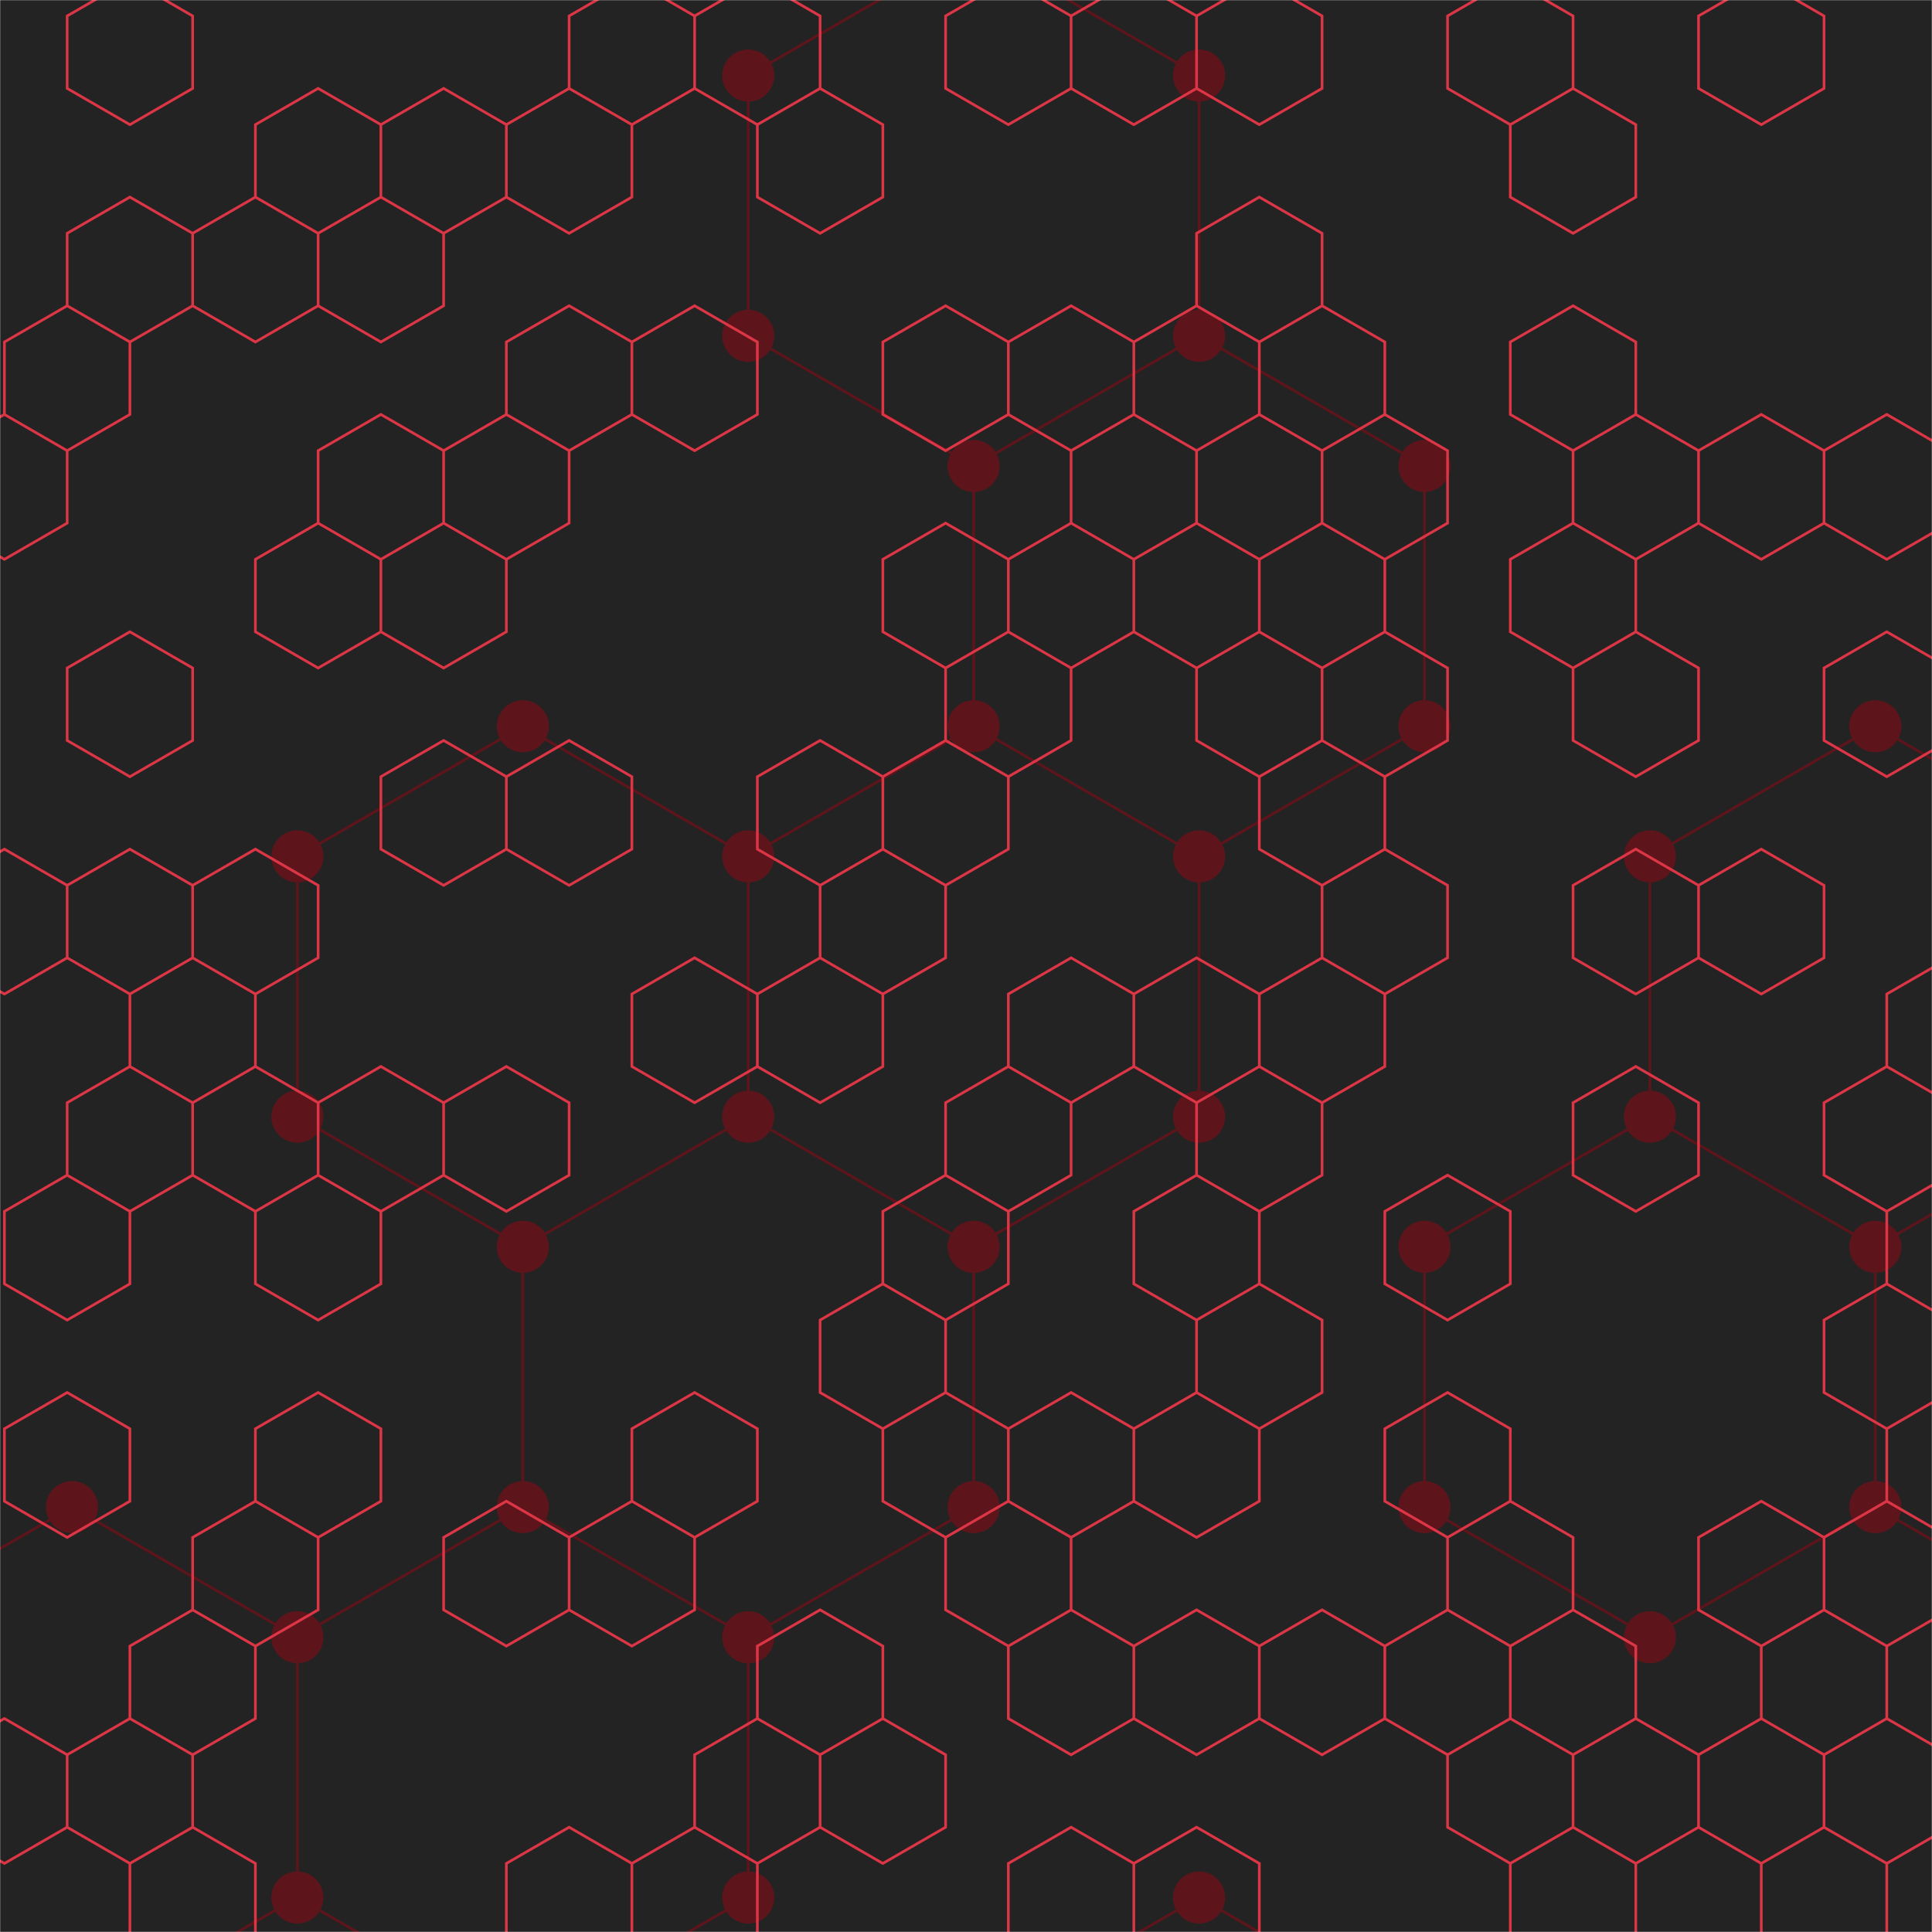 <svg xmlns="http://www.w3.org/2000/svg" version="1.1" xmlns:xlink="http://www.w3.org/1999/xlink" xmlns:svgjs="http://svgjs.com/svgjs" width="1440" height="1440" preserveAspectRatio="none" viewBox="0 0 1440 1440">
    <g mask="url(&quot;#SvgjsMask1163&quot;)" fill="none">
        <rect width="1440" height="1440" x="0" y="0" fill="rgba(35, 35, 35, 1)"></rect>
        <path d="M53.65 1123.31L221.66 1220.31L221.66 1414.31L53.65 1511.31L-114.36 1414.31L-114.36 1220.31zM221.66 1414.31L389.68 1511.31L389.68 1705.31L221.66 1802.31L53.65 1705.31L53.65 1511.31zM389.68 541.31L557.69 638.31L557.69 832.31L389.68 929.31L221.66 832.31L221.66 638.31zM557.69 832.31L725.7 929.31L725.7 1123.31L557.69 1220.31L389.68 1123.31L389.68 929.31zM389.68 1123.31L557.69 1220.31L557.69 1414.31L389.68 1511.31L221.66 1414.31L221.66 1220.31zM725.7 -40.69L893.72 56.31L893.72 250.31L725.7 347.31L557.69 250.31L557.69 56.31zM893.72 250.31L1061.73 347.31L1061.73 541.31L893.72 638.31L725.7 541.31L725.7 347.31zM725.7 541.31L893.72 638.31L893.72 832.31L725.7 929.31L557.69 832.31L557.69 638.31zM893.72 1414.31L1061.73 1511.31L1061.73 1705.31L893.72 1802.31L725.7 1705.31L725.7 1511.31zM1229.75 832.31L1397.76 929.31L1397.76 1123.31L1229.75 1220.31L1061.73 1123.31L1061.73 929.31zM1397.76 541.31L1565.77 638.31L1565.77 832.31L1397.76 929.31L1229.75 832.31L1229.75 638.31zM1565.77 832.31L1733.79 929.31L1733.79 1123.31L1565.77 1220.31L1397.76 1123.31L1397.76 929.31z" stroke="rgba(94, 20, 27, 1)" stroke-width="2"></path>
        <path d="M34.25 1123.31 a19.4 19.4 0 1 0 38.8 0 a19.4 19.4 0 1 0 -38.8 0zM202.26 1220.31 a19.4 19.4 0 1 0 38.8 0 a19.4 19.4 0 1 0 -38.8 0zM202.26 1414.31 a19.4 19.4 0 1 0 38.8 0 a19.4 19.4 0 1 0 -38.8 0zM34.25 1511.31 a19.4 19.4 0 1 0 38.8 0 a19.4 19.4 0 1 0 -38.8 0zM-133.76 1414.31 a19.4 19.4 0 1 0 38.8 0 a19.4 19.4 0 1 0 -38.8 0zM-133.76 1220.31 a19.4 19.4 0 1 0 38.8 0 a19.4 19.4 0 1 0 -38.8 0zM370.28 1511.31 a19.4 19.4 0 1 0 38.8 0 a19.4 19.4 0 1 0 -38.8 0zM370.28 1705.31 a19.4 19.4 0 1 0 38.8 0 a19.4 19.4 0 1 0 -38.8 0zM202.26 1802.31 a19.4 19.4 0 1 0 38.8 0 a19.4 19.4 0 1 0 -38.8 0zM34.25 1705.31 a19.4 19.4 0 1 0 38.8 0 a19.4 19.4 0 1 0 -38.8 0zM370.28 541.31 a19.4 19.4 0 1 0 38.8 0 a19.4 19.4 0 1 0 -38.8 0zM538.29 638.31 a19.4 19.4 0 1 0 38.8 0 a19.4 19.4 0 1 0 -38.8 0zM538.29 832.31 a19.4 19.4 0 1 0 38.8 0 a19.4 19.4 0 1 0 -38.8 0zM370.28 929.31 a19.4 19.4 0 1 0 38.8 0 a19.4 19.4 0 1 0 -38.8 0zM202.26 832.31 a19.4 19.4 0 1 0 38.8 0 a19.4 19.4 0 1 0 -38.8 0zM202.26 638.31 a19.4 19.4 0 1 0 38.8 0 a19.4 19.4 0 1 0 -38.8 0zM706.3 929.31 a19.4 19.4 0 1 0 38.8 0 a19.4 19.4 0 1 0 -38.8 0zM706.3 1123.31 a19.4 19.4 0 1 0 38.8 0 a19.4 19.4 0 1 0 -38.8 0zM538.29 1220.31 a19.4 19.4 0 1 0 38.8 0 a19.4 19.4 0 1 0 -38.8 0zM370.28 1123.31 a19.4 19.4 0 1 0 38.8 0 a19.4 19.4 0 1 0 -38.8 0zM538.29 1414.31 a19.4 19.4 0 1 0 38.8 0 a19.4 19.4 0 1 0 -38.8 0zM706.3 -40.69 a19.4 19.4 0 1 0 38.8 0 a19.4 19.4 0 1 0 -38.8 0zM874.32 56.31 a19.4 19.4 0 1 0 38.8 0 a19.4 19.4 0 1 0 -38.8 0zM874.32 250.31 a19.4 19.4 0 1 0 38.8 0 a19.4 19.4 0 1 0 -38.8 0zM706.3 347.31 a19.4 19.4 0 1 0 38.8 0 a19.4 19.4 0 1 0 -38.8 0zM538.29 250.31 a19.4 19.4 0 1 0 38.8 0 a19.4 19.4 0 1 0 -38.8 0zM538.29 56.31 a19.4 19.4 0 1 0 38.8 0 a19.4 19.4 0 1 0 -38.8 0zM1042.33 347.31 a19.4 19.4 0 1 0 38.8 0 a19.4 19.4 0 1 0 -38.8 0zM1042.33 541.31 a19.4 19.4 0 1 0 38.8 0 a19.4 19.4 0 1 0 -38.8 0zM874.32 638.31 a19.4 19.4 0 1 0 38.8 0 a19.4 19.4 0 1 0 -38.8 0zM706.3 541.31 a19.4 19.4 0 1 0 38.8 0 a19.4 19.4 0 1 0 -38.8 0zM874.32 832.31 a19.4 19.4 0 1 0 38.8 0 a19.4 19.4 0 1 0 -38.8 0zM874.32 1414.31 a19.4 19.4 0 1 0 38.8 0 a19.4 19.4 0 1 0 -38.8 0zM1042.33 1511.31 a19.4 19.4 0 1 0 38.8 0 a19.4 19.4 0 1 0 -38.8 0zM1042.33 1705.31 a19.4 19.4 0 1 0 38.8 0 a19.4 19.4 0 1 0 -38.8 0zM874.32 1802.31 a19.4 19.4 0 1 0 38.8 0 a19.4 19.4 0 1 0 -38.8 0zM706.3 1705.31 a19.4 19.4 0 1 0 38.8 0 a19.4 19.4 0 1 0 -38.8 0zM706.3 1511.31 a19.4 19.4 0 1 0 38.8 0 a19.4 19.4 0 1 0 -38.8 0zM1210.35 832.31 a19.4 19.4 0 1 0 38.8 0 a19.4 19.4 0 1 0 -38.8 0zM1378.36 929.31 a19.4 19.4 0 1 0 38.8 0 a19.4 19.4 0 1 0 -38.8 0zM1378.36 1123.31 a19.4 19.4 0 1 0 38.8 0 a19.4 19.4 0 1 0 -38.8 0zM1210.35 1220.31 a19.4 19.4 0 1 0 38.8 0 a19.4 19.4 0 1 0 -38.8 0zM1042.33 1123.31 a19.4 19.4 0 1 0 38.8 0 a19.4 19.4 0 1 0 -38.8 0zM1042.33 929.31 a19.4 19.4 0 1 0 38.8 0 a19.4 19.4 0 1 0 -38.8 0zM1378.36 541.31 a19.4 19.4 0 1 0 38.8 0 a19.4 19.4 0 1 0 -38.8 0zM1546.37 638.31 a19.4 19.4 0 1 0 38.8 0 a19.4 19.4 0 1 0 -38.8 0zM1546.37 832.31 a19.4 19.4 0 1 0 38.8 0 a19.4 19.4 0 1 0 -38.8 0zM1210.35 638.31 a19.4 19.4 0 1 0 38.8 0 a19.4 19.4 0 1 0 -38.8 0zM1714.39 929.31 a19.4 19.4 0 1 0 38.8 0 a19.4 19.4 0 1 0 -38.8 0zM1714.39 1123.31 a19.4 19.4 0 1 0 38.8 0 a19.4 19.4 0 1 0 -38.8 0zM1546.37 1220.31 a19.4 19.4 0 1 0 38.8 0 a19.4 19.4 0 1 0 -38.8 0z" fill="rgba(94, 20, 27, 1)"></path>
        <path d="M50.06 227.9L96.82 254.9L96.82 308.9L50.06 335.9L3.29 308.9L3.29 254.9zM3.29 308.9L50.06 335.9L50.06 389.9L3.29 416.9L-43.48 389.9L-43.48 335.9zM3.29 632.9L50.06 659.9L50.06 713.9L3.29 740.9L-43.48 713.9L-43.48 659.9zM50.06 875.9L96.82 902.9L96.82 956.9L50.06 983.9L3.29 956.9L3.29 902.9zM50.06 1037.9L96.82 1064.9L96.82 1118.9L50.06 1145.9L3.29 1118.9L3.29 1064.9zM3.29 1280.9L50.06 1307.9L50.06 1361.9L3.29 1388.9L-43.48 1361.9L-43.48 1307.9zM96.82 -15.1L143.59 11.9L143.59 65.9L96.82 92.9L50.06 65.9L50.06 11.9zM96.82 146.9L143.59 173.9L143.59 227.9L96.82 254.9L50.06 227.9L50.06 173.9zM96.82 470.9L143.59 497.9L143.59 551.9L96.82 578.9L50.06 551.9L50.06 497.9zM96.82 632.9L143.59 659.9L143.59 713.9L96.82 740.9L50.06 713.9L50.06 659.9zM143.59 713.9L190.36 740.9L190.36 794.9L143.59 821.9L96.82 794.9L96.82 740.9zM96.82 794.9L143.59 821.9L143.59 875.9L96.82 902.9L50.06 875.9L50.06 821.9zM143.59 1199.9L190.36 1226.9L190.36 1280.9L143.59 1307.9L96.82 1280.9L96.82 1226.9zM96.82 1280.9L143.59 1307.9L143.59 1361.9L96.82 1388.9L50.06 1361.9L50.06 1307.9zM143.59 1361.9L190.36 1388.9L190.36 1442.9L143.59 1469.9L96.82 1442.9L96.82 1388.9zM237.12 65.9L283.89 92.9L283.89 146.9L237.12 173.9L190.36 146.9L190.36 92.9zM190.36 146.9L237.12 173.9L237.12 227.9L190.36 254.9L143.59 227.9L143.59 173.9zM237.12 389.9L283.89 416.9L283.89 470.9L237.12 497.9L190.36 470.9L190.36 416.9zM190.36 632.9L237.12 659.9L237.12 713.9L190.36 740.9L143.59 713.9L143.59 659.9zM190.36 794.9L237.12 821.9L237.12 875.9L190.36 902.9L143.59 875.9L143.59 821.9zM237.12 875.9L283.89 902.9L283.89 956.9L237.12 983.9L190.36 956.9L190.36 902.9zM237.12 1037.9L283.89 1064.9L283.89 1118.9L237.12 1145.9L190.36 1118.9L190.36 1064.9zM190.36 1118.9L237.12 1145.9L237.12 1199.9L190.36 1226.9L143.59 1199.9L143.59 1145.9zM190.36 1442.9L237.12 1469.9L237.12 1523.9L190.36 1550.9L143.59 1523.9L143.59 1469.9zM330.66 65.9L377.42 92.9L377.42 146.9L330.66 173.9L283.89 146.9L283.89 92.9zM283.89 146.9L330.66 173.9L330.66 227.9L283.89 254.9L237.12 227.9L237.12 173.9zM283.89 308.9L330.66 335.9L330.66 389.9L283.89 416.9L237.12 389.9L237.12 335.9zM330.66 389.9L377.42 416.9L377.42 470.9L330.66 497.9L283.89 470.9L283.89 416.9zM330.66 551.9L377.42 578.9L377.42 632.9L330.66 659.9L283.89 632.9L283.89 578.9zM283.89 794.9L330.66 821.9L330.66 875.9L283.89 902.9L237.12 875.9L237.12 821.9zM424.19 65.9L470.96 92.9L470.96 146.9L424.19 173.9L377.42 146.9L377.42 92.9zM424.19 227.9L470.96 254.9L470.96 308.9L424.19 335.9L377.42 308.9L377.42 254.9zM377.42 308.9L424.19 335.9L424.19 389.9L377.42 416.9L330.66 389.9L330.66 335.9zM424.19 551.9L470.96 578.9L470.96 632.9L424.19 659.9L377.42 632.9L377.42 578.9zM377.42 794.9L424.19 821.9L424.19 875.9L377.42 902.9L330.66 875.9L330.66 821.9zM377.42 1118.9L424.19 1145.9L424.19 1199.9L377.42 1226.9L330.66 1199.9L330.66 1145.9zM424.19 1361.9L470.96 1388.9L470.96 1442.9L424.19 1469.9L377.42 1442.9L377.42 1388.9zM470.96 -15.1L517.72 11.9L517.72 65.9L470.96 92.9L424.19 65.9L424.19 11.9zM517.72 227.9L564.49 254.9L564.49 308.9L517.72 335.9L470.96 308.9L470.96 254.9zM517.72 713.9L564.49 740.9L564.49 794.9L517.72 821.9L470.96 794.9L470.96 740.9zM517.72 1037.9L564.49 1064.9L564.49 1118.9L517.72 1145.9L470.96 1118.9L470.96 1064.9zM470.96 1118.9L517.72 1145.9L517.72 1199.9L470.96 1226.9L424.19 1199.9L424.19 1145.9zM517.72 1361.9L564.49 1388.9L564.49 1442.9L517.72 1469.9L470.96 1442.9L470.96 1388.9zM470.96 1442.9L517.72 1469.9L517.72 1523.9L470.96 1550.9L424.19 1523.9L424.19 1469.9zM564.49 -15.1L611.26 11.9L611.26 65.9L564.49 92.9L517.72 65.9L517.72 11.9zM611.26 65.9L658.02 92.9L658.02 146.9L611.26 173.9L564.49 146.9L564.49 92.9zM611.26 551.9L658.02 578.9L658.02 632.9L611.26 659.9L564.49 632.9L564.49 578.9zM611.26 713.9L658.02 740.9L658.02 794.9L611.26 821.9L564.49 794.9L564.49 740.9zM611.26 1199.9L658.02 1226.9L658.02 1280.9L611.26 1307.9L564.49 1280.9L564.49 1226.9zM564.49 1280.9L611.26 1307.9L611.26 1361.9L564.49 1388.9L517.72 1361.9L517.72 1307.9zM704.79 227.9L751.56 254.9L751.56 308.9L704.79 335.9L658.02 308.9L658.02 254.9zM704.79 389.9L751.56 416.9L751.56 470.9L704.79 497.9L658.02 470.9L658.02 416.9zM704.79 551.9L751.56 578.9L751.56 632.9L704.79 659.9L658.02 632.9L658.02 578.9zM658.02 632.9L704.79 659.9L704.79 713.9L658.02 740.9L611.26 713.9L611.26 659.9zM704.79 875.9L751.56 902.9L751.56 956.9L704.79 983.9L658.02 956.9L658.02 902.9zM658.02 956.9L704.79 983.9L704.79 1037.9L658.02 1064.9L611.26 1037.9L611.26 983.9zM704.79 1037.9L751.56 1064.9L751.56 1118.9L704.79 1145.9L658.02 1118.9L658.02 1064.9zM658.02 1280.9L704.79 1307.9L704.79 1361.9L658.02 1388.9L611.26 1361.9L611.26 1307.9zM658.02 1442.9L704.79 1469.9L704.79 1523.9L658.02 1550.9L611.26 1523.9L611.26 1469.9zM751.56 -15.1L798.32 11.9L798.32 65.9L751.56 92.9L704.79 65.9L704.79 11.9zM798.32 227.9L845.09 254.9L845.09 308.9L798.32 335.9L751.56 308.9L751.56 254.9zM798.32 389.9L845.09 416.9L845.09 470.9L798.32 497.9L751.56 470.9L751.56 416.9zM751.56 470.9L798.32 497.9L798.32 551.9L751.56 578.9L704.79 551.9L704.79 497.9zM798.32 713.9L845.09 740.9L845.09 794.9L798.32 821.9L751.56 794.9L751.56 740.9zM751.56 794.9L798.32 821.9L798.32 875.9L751.56 902.9L704.79 875.9L704.79 821.9zM798.32 1037.9L845.09 1064.9L845.09 1118.9L798.32 1145.9L751.56 1118.9L751.56 1064.9zM751.56 1118.9L798.32 1145.9L798.32 1199.9L751.56 1226.9L704.79 1199.9L704.79 1145.9zM798.32 1199.9L845.09 1226.9L845.09 1280.9L798.32 1307.9L751.56 1280.9L751.56 1226.9zM798.32 1361.9L845.09 1388.9L845.09 1442.9L798.32 1469.9L751.56 1442.9L751.56 1388.9zM845.09 -15.1L891.86 11.9L891.86 65.9L845.09 92.9L798.32 65.9L798.32 11.9zM891.86 227.9L938.62 254.9L938.62 308.9L891.86 335.9L845.09 308.9L845.09 254.9zM845.09 308.9L891.86 335.9L891.86 389.9L845.09 416.9L798.32 389.9L798.32 335.9zM891.86 389.9L938.62 416.9L938.62 470.9L891.86 497.9L845.09 470.9L845.09 416.9zM891.86 713.9L938.62 740.9L938.62 794.9L891.86 821.9L845.09 794.9L845.09 740.9zM891.86 875.9L938.62 902.9L938.62 956.9L891.86 983.9L845.09 956.9L845.09 902.9zM891.86 1037.9L938.62 1064.9L938.62 1118.9L891.86 1145.9L845.09 1118.9L845.09 1064.9zM891.86 1199.9L938.62 1226.9L938.62 1280.9L891.86 1307.9L845.09 1280.9L845.09 1226.9zM891.86 1361.9L938.62 1388.9L938.62 1442.9L891.86 1469.9L845.09 1442.9L845.09 1388.9zM845.09 1442.9L891.86 1469.9L891.86 1523.9L845.09 1550.9L798.32 1523.9L798.32 1469.9zM938.62 -15.1L985.39 11.9L985.39 65.9L938.62 92.9L891.86 65.9L891.86 11.9zM938.62 146.9L985.39 173.9L985.39 227.9L938.62 254.9L891.86 227.9L891.86 173.9zM985.39 227.9L1032.16 254.9L1032.16 308.9L985.39 335.9L938.62 308.9L938.62 254.9zM985.39 389.9L1032.16 416.9L1032.16 470.9L985.39 497.9L938.62 470.9L938.62 416.9zM938.62 470.9L985.39 497.9L985.39 551.9L938.62 578.9L891.86 551.9L891.86 497.9zM985.39 551.9L1032.16 578.9L1032.16 632.9L985.39 659.9L938.62 632.9L938.62 578.9zM985.39 713.9L1032.16 740.9L1032.16 794.9L985.39 821.9L938.62 794.9L938.62 740.9zM938.62 794.9L985.39 821.9L985.39 875.9L938.62 902.9L891.86 875.9L891.86 821.9zM938.62 956.9L985.39 983.9L985.39 1037.9L938.62 1064.9L891.86 1037.9L891.86 983.9zM985.39 1199.9L1032.16 1226.9L1032.16 1280.9L985.39 1307.9L938.62 1280.9L938.62 1226.9zM938.62 1442.9L985.39 1469.9L985.39 1523.9L938.62 1550.9L891.86 1523.9L891.86 1469.9zM1032.16 308.9L1078.92 335.9L1078.92 389.9L1032.16 416.9L985.39 389.9L985.39 335.9zM1032.16 470.9L1078.92 497.9L1078.92 551.9L1032.16 578.9L985.39 551.9L985.39 497.9zM1032.16 632.9L1078.92 659.9L1078.92 713.9L1032.16 740.9L985.39 713.9L985.39 659.9zM1078.92 875.9L1125.69 902.9L1125.69 956.9L1078.92 983.9L1032.16 956.9L1032.16 902.9zM1078.92 1037.9L1125.69 1064.9L1125.69 1118.9L1078.92 1145.9L1032.16 1118.9L1032.16 1064.9zM1078.92 1199.9L1125.69 1226.9L1125.69 1280.9L1078.92 1307.9L1032.16 1280.9L1032.16 1226.9zM1032.16 1442.9L1078.92 1469.9L1078.92 1523.9L1032.16 1550.9L985.39 1523.9L985.39 1469.9zM1125.69 -15.1L1172.46 11.9L1172.46 65.9L1125.69 92.9L1078.92 65.9L1078.92 11.9zM1172.46 65.9L1219.22 92.9L1219.22 146.9L1172.46 173.9L1125.69 146.9L1125.69 92.9zM1172.46 227.9L1219.22 254.9L1219.22 308.9L1172.46 335.9L1125.69 308.9L1125.69 254.9zM1172.46 389.9L1219.22 416.9L1219.22 470.9L1172.46 497.9L1125.69 470.9L1125.69 416.9zM1125.69 1118.9L1172.46 1145.9L1172.46 1199.9L1125.69 1226.9L1078.92 1199.9L1078.92 1145.9zM1172.46 1199.9L1219.22 1226.9L1219.22 1280.9L1172.46 1307.9L1125.69 1280.9L1125.69 1226.9zM1125.69 1280.9L1172.46 1307.9L1172.46 1361.9L1125.69 1388.9L1078.92 1361.9L1078.92 1307.9zM1172.46 1361.9L1219.22 1388.9L1219.22 1442.9L1172.46 1469.9L1125.69 1442.9L1125.69 1388.9zM1125.69 1442.9L1172.46 1469.9L1172.46 1523.9L1125.69 1550.9L1078.92 1523.9L1078.92 1469.9zM1219.22 308.9L1265.99 335.9L1265.99 389.9L1219.22 416.9L1172.46 389.9L1172.46 335.9zM1219.22 470.9L1265.99 497.9L1265.99 551.9L1219.22 578.9L1172.46 551.9L1172.46 497.9zM1219.22 632.9L1265.99 659.9L1265.99 713.9L1219.22 740.9L1172.46 713.9L1172.46 659.9zM1219.22 794.9L1265.99 821.9L1265.99 875.9L1219.22 902.9L1172.46 875.9L1172.46 821.9zM1219.22 1280.9L1265.99 1307.9L1265.99 1361.9L1219.22 1388.9L1172.46 1361.9L1172.46 1307.9zM1219.22 1442.9L1265.99 1469.9L1265.99 1523.9L1219.22 1550.9L1172.46 1523.9L1172.46 1469.9zM1312.76 -15.1L1359.52 11.9L1359.52 65.9L1312.76 92.9L1265.99 65.9L1265.99 11.9zM1312.76 308.9L1359.52 335.9L1359.52 389.9L1312.76 416.9L1265.99 389.9L1265.99 335.9zM1312.76 632.9L1359.52 659.9L1359.52 713.9L1312.76 740.9L1265.99 713.9L1265.99 659.9zM1312.76 1118.9L1359.52 1145.9L1359.52 1199.9L1312.76 1226.9L1265.99 1199.9L1265.99 1145.9zM1359.52 1199.9L1406.29 1226.9L1406.29 1280.9L1359.52 1307.9L1312.76 1280.9L1312.76 1226.9zM1312.76 1280.9L1359.52 1307.9L1359.52 1361.9L1312.76 1388.9L1265.99 1361.9L1265.99 1307.9zM1359.52 1361.9L1406.29 1388.9L1406.29 1442.9L1359.52 1469.9L1312.76 1442.9L1312.76 1388.9zM1406.29 308.9L1453.06 335.9L1453.06 389.9L1406.29 416.9L1359.52 389.9L1359.52 335.9zM1406.29 470.9L1453.06 497.9L1453.06 551.9L1406.29 578.9L1359.52 551.9L1359.52 497.9zM1453.06 713.9L1499.82 740.9L1499.82 794.9L1453.06 821.9L1406.29 794.9L1406.29 740.9zM1406.29 794.9L1453.06 821.9L1453.06 875.9L1406.29 902.9L1359.52 875.9L1359.52 821.9zM1453.06 875.9L1499.82 902.9L1499.82 956.9L1453.06 983.9L1406.29 956.9L1406.29 902.9zM1406.29 956.9L1453.06 983.9L1453.06 1037.9L1406.29 1064.9L1359.52 1037.9L1359.52 983.9zM1453.06 1037.9L1499.82 1064.9L1499.82 1118.9L1453.06 1145.9L1406.29 1118.9L1406.29 1064.9zM1406.29 1118.9L1453.06 1145.9L1453.06 1199.9L1406.29 1226.9L1359.52 1199.9L1359.52 1145.9zM1406.29 1280.9L1453.06 1307.9L1453.06 1361.9L1406.29 1388.9L1359.52 1361.9L1359.52 1307.9zM1453.06 1361.9L1499.82 1388.9L1499.82 1442.9L1453.06 1469.9L1406.29 1442.9L1406.29 1388.9z" stroke="rgba(220, 53, 69, 1)" stroke-width="2"></path>
    </g>
    <defs>
        <mask id="SvgjsMask1163">
            <rect width="1440" height="1440" fill="#ffffff"></rect>
        </mask>
    </defs>
</svg>